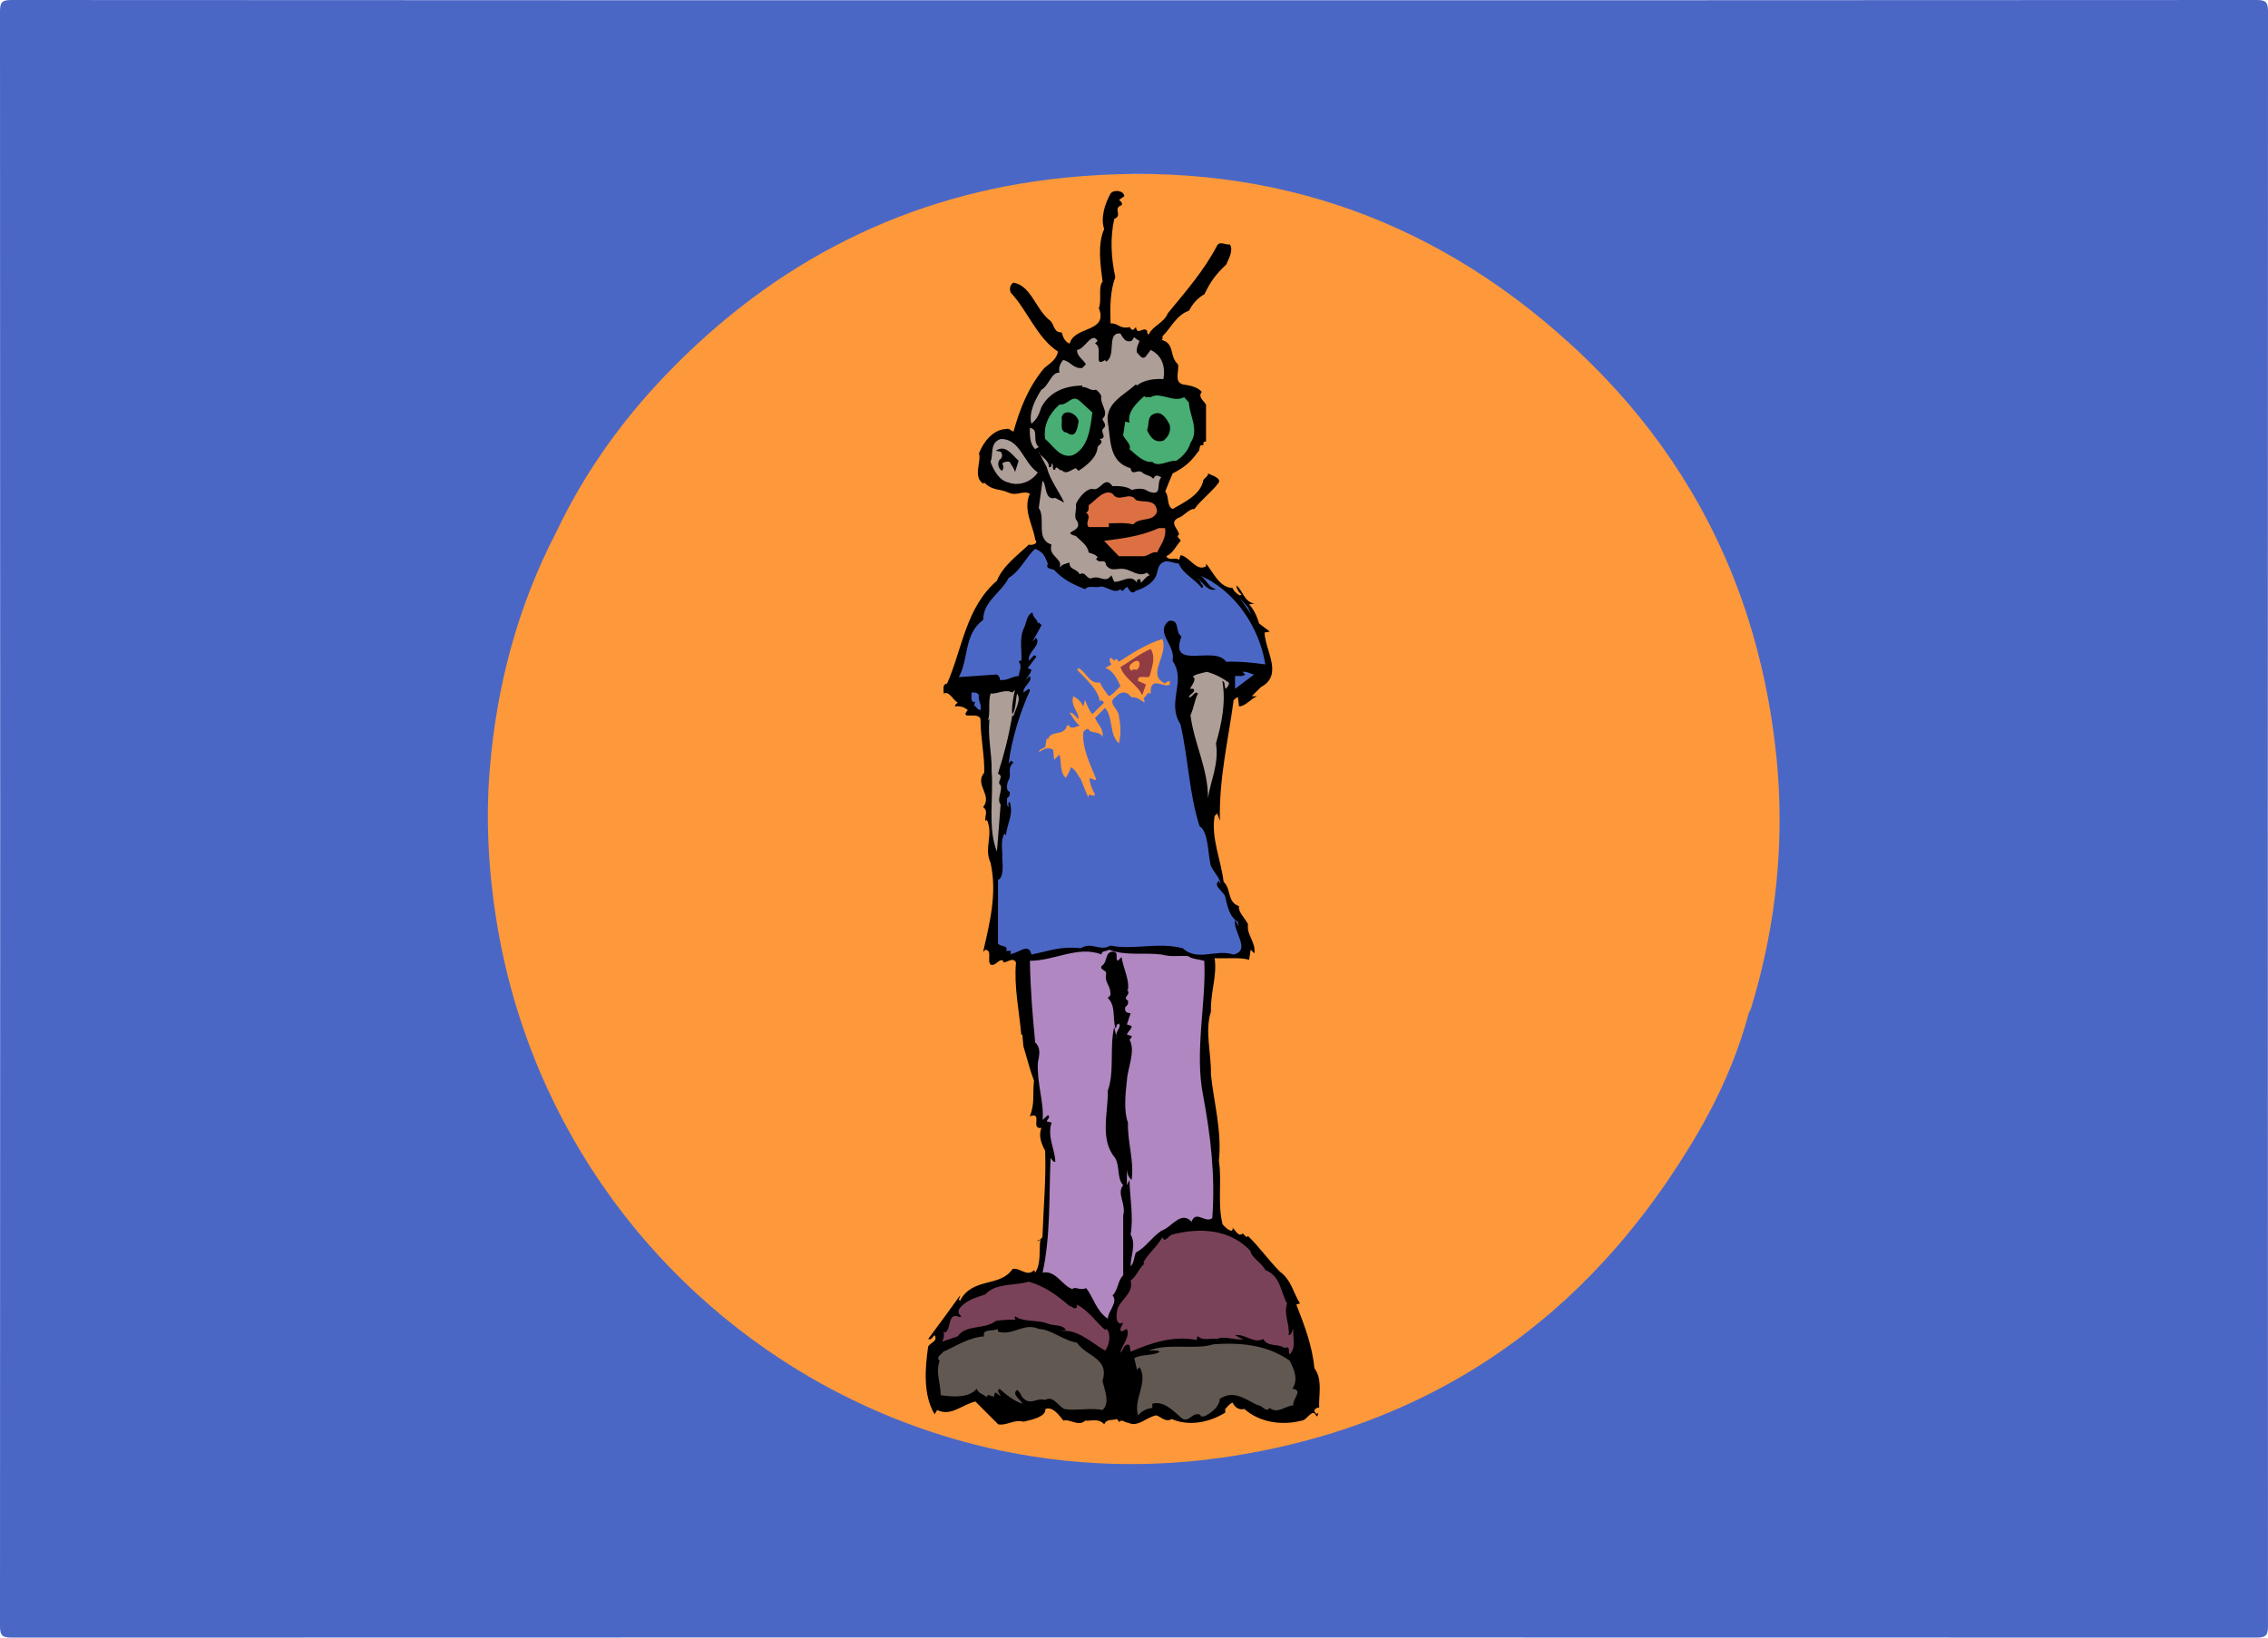 <?xml version="1.0" encoding="utf-8"?>
<!-- Generator: Adobe Illustrator 25.2.1, SVG Export Plug-In . SVG Version: 6.00 Build 0)  -->
<svg version="1.1" id="Capa_1" xmlns="http://www.w3.org/2000/svg" xmlns:xlink="http://www.w3.org/1999/xlink" x="0px" y="0px"
	 viewBox="0 0 900 650" style="enable-background:new 0 0 900 650;" xml:space="preserve">
<style type="text/css">
	.st0{fill:#FD993A;}
	.st1{fill:#4B67C6;}
	.st2{fill:#AE9E98;}
	.st3{fill:#48AE73;}
	.st4{fill:#DC7043;}
	.st5{fill:#913B43;}
	.st6{fill:#B087C0;}
	.st7{fill:#7A4259;}
	.st8{fill:#625852;}
</style>
<rect x="134.46" y="69.03" class="st0" width="581.28" height="522.07"/>
<path class="st1" d="M900,4.59c0-3.75-0.84-4.6-4.59-4.59C746.94,0.11,598.47,0.09,450,0.09S153.06,0.11,4.59,0
	C0.84,0,0,0.84,0,4.59C0.1,218.2,0.1,431.8,0,645.41c0,3.75,0.84,4.59,4.59,4.59c57.93-0.02,115.86-0.02,173.79-0.03
	c31.48-0.01,62.95-0.01,94.43-0.02c0.64,0,1.28,0,1.92,0c1.22,0,2.44,0,3.66,0c6.63,0,13.25,0,19.88,0c4.25,0,8.51,0,12.76,0
	c3.85,0,7.7,0,11.55,0c1.01,0,2.03,0,3.04,0c11.26,0,22.52-0.01,33.79-0.01c0.38,0,0.76,0,1.14,0c0.36,0,0.71,0,1.07,0
	c0.1,0,0.2,0,0.29,0c3.16,0,6.32,0,9.49,0c4.22,0,8.43,0,12.65,0c0.65,0,1.29,0,1.94,0c9.18,0,18.35,0,27.53,0c1.07,0,2.15,0,3.22,0
	c1.09,0,2.19,0,3.28,0c7.96,0,15.91,0,23.87,0c1.79,0,3.58,0,5.37,0c29.03,0,58.07,0.01,87.1,0.01c8.63,0,17.25,0,25.88,0
	c0.74,0,1.48,0,2.22,0c48.31,0,96.62,0.02,144.93,0.02c0.71,0,1.41,0,2.12,0c0.43,0,0.85,0,1.28,0
	c60.87,0.01,121.74,0.01,182.61,0.03c3.75,0,4.59-0.84,4.59-4.59C899.9,431.8,899.9,218.2,900,4.59z M552.66,560.01
	c-7.68,3.27-15.58,6.19-23.73,8.73c-1.66,0.52-3.35,1.01-5.03,1.5c-7.9,2.29-16.02,4.25-24.36,5.87c-1.81,0.35-3.63,0.68-5.46,1
	c-2.94,0.51-5.89,0.99-8.88,1.42c-0.16,0.02-0.32,0.04-0.48,0.06c-2.23,0.32-4.46,0.6-6.69,0.86c-2.34,0.27-4.68,0.5-7.02,0.7
	c-4.01,0.35-8.01,0.61-12,0.77c-5.79,0.23-11.55,0.26-17.28,0.1c-1.02-0.03-2.04-0.07-3.06-0.11c-1.16-0.05-2.33-0.1-3.49-0.16
	c-8.57-0.46-17.06-1.36-25.43-2.67c-3.43-0.54-6.83-1.16-10.22-1.83c-0.34-0.07-0.68-0.13-1.02-0.2c-0.07-0.01-0.14-0.03-0.22-0.04
	c-0.48-0.1-0.95-0.19-1.43-0.29c-25.14-5.3-49.12-14.38-71.22-26.67c-1-0.56-1.99-1.11-2.98-1.68
	c-16.64-9.55-32.18-20.96-46.29-33.97c-0.66-0.61-1.32-1.21-1.97-1.82c-0.52-0.49-1.03-0.99-1.55-1.49c-1.2-1.15-2.4-2.32-3.58-3.49
	c-0.39-0.39-0.79-0.79-1.18-1.18c-2.25-2.27-4.46-4.57-6.63-6.93c-0.36-0.39-0.71-0.78-1.06-1.17c-3.55-3.9-7-7.91-10.31-12.04
	c-0.91-1.14-1.81-2.29-2.7-3.44c-0.88-1.14-1.75-2.29-2.62-3.45c-0.65-0.87-1.31-1.74-1.95-2.62
	c-22.8-31.31-38.83-68.25-45.57-108.92c-3.4-20.5-4.58-41.22-2.88-61.76c2.72-32.84,11.05-64.44,26.38-93.91
	c10.95-23.08,25.55-43.66,43.15-62.06c43.33-45.3,96.18-72.28,158.54-78.58c76.58-7.73,144.02,14.23,200.66,65.95
	c0.24,0.22,0.48,0.44,0.72,0.66c0.16,0.15,0.32,0.29,0.48,0.43c0.15,0.14,0.3,0.27,0.45,0.41c0.39,0.36,0.79,0.71,1.18,1.08
	c0.96,0.9,1.91,1.82,2.85,2.73c0.37,0.36,0.75,0.71,1.12,1.07c0.07,0.07,0.14,0.13,0.21,0.2c0.61,0.6,1.21,1.21,1.82,1.82
	c1.02,1.02,2.04,2.04,3.05,3.07c0.41,0.42,0.81,0.85,1.22,1.27c13.61,14.17,25.22,29.4,34.84,45.63c0.66,1.12,1.32,2.24,1.96,3.37
	c0.07,0.17,0.16,0.34,0.28,0.5c0.27,0.48,0.54,0.95,0.81,1.43c0.39,0.7,0.78,1.41,1.17,2.12c0.14,0.26,0.28,0.52,0.42,0.78
	c1.39,2.56,2.74,5.14,4.03,7.75c0.77,1.55,1.52,3.12,2.26,4.69c0.26,0.55,0.51,1.09,0.76,1.64c0.05,0.1,0.09,0.2,0.13,0.29
	c0.3,0.65,0.59,1.3,0.88,1.95c0.09,0.2,0.18,0.39,0.27,0.59c0.81,1.82,1.59,3.64,2.36,5.48c0.24,0.59,0.48,1.18,0.72,1.77
	c0.18,0.44,0.35,0.88,0.52,1.31c0.23,0.58,0.46,1.16,0.69,1.74c0.21,0.54,0.43,1.09,0.64,1.63c0.33,0.87,0.65,1.75,0.98,2.62
	c0.31,0.83,0.61,1.65,0.91,2.48c0.08,0.23,0.16,0.46,0.24,0.69c0.15,0.42,0.29,0.83,0.43,1.25c0.34,0.99,0.7,1.97,1.03,2.96
	c0.13,0.39,0.25,0.78,0.38,1.17c0.27,0.82,0.54,1.65,0.8,2.48c5.25,16.55,8.9,33.89,10.92,51.99c2.34,20.96,2.02,41.73-0.83,62.27
	c-0.09,0.68-0.18,1.36-0.28,2.04c-1.12,7.58-2.59,15.13-4.4,22.65c-0.25,1.04-0.49,2.08-0.75,3.12c-1.07,4.22-2.24,8.42-3.52,12.62
	c-0.19,0.62-0.58,1.18-0.87,1.77c-4.75,17.83-12.33,34.51-21.72,50.26c-0.15,0.26-0.32,0.51-0.47,0.77
	c-0.42,0.7-0.85,1.39-1.28,2.08c-2.84,4.65-5.77,9.18-8.78,13.59c-0.32,0.47-0.64,0.95-0.97,1.42c-2.28,3.3-4.62,6.53-7,9.69
	c-0.33,0.43-0.66,0.87-0.99,1.3c-1.67,2.19-3.36,4.34-5.08,6.46c-0.53,0.66-1.06,1.33-1.59,1.98c-3.37,4.09-6.84,8.04-10.4,11.86
	c-0.5,0.54-1.01,1.06-1.51,1.6c-2.23,2.36-4.5,4.69-6.8,6.95c-0.57,0.56-1.14,1.12-1.72,1.67c-1.39,1.34-2.79,2.67-4.2,3.97
	c-0.6,0.55-1.21,1.08-1.81,1.62c-0.76,0.69-1.53,1.38-2.3,2.06c-0.49,0.43-0.97,0.87-1.46,1.29c-2.73,2.36-5.52,4.64-8.34,6.87
	c-1.08,0.86-2.16,1.71-3.26,2.55C588.47,542.09,571.25,552.1,552.66,560.01z"/>
<path d="M410.75,505.16c2.53-3.58,1.47-9.26,2.1-13.05h-0.63c-2.1,1.69,1.68-0.42,1.47-1.47c0.42-12,1.47-22.94,1.05-33.89
	c-1.47-2.74-2.74-5.9-1.47-9.05c-4.63,0.63,0.84-6.52-4.63-4.63c2.1-4.84,1.05-9.05,1.68-14.1c-1.89-5.05-2.53-8.21-4.21-13.68
	l-0.42-4.63h-0.42c-0.84-9.47-2.95-19.16-2.1-28.63c-1.26-2.31-3.37,0-5.05,0v-0.63c-1.68-1.26-2.95,2.32-5.05,1.47
	c-1.47-1.68,0.84-5.68-2.1-5.89l-0.84,0.84c2.53-11.16,5.68-23.15,2.95-35.36c-2.74-5.89,1.26-11.16-1.47-17.05l-0.63,0.42
	c-0.21-2.32,1.26-3.79-0.84-5.47c3.79-4.84-3.58-8.84,0.42-13.68c0.21-6.74-1.47-13.68-1.47-21.26c-0.84-3.16-8.63,0.63-5.05-3.58
	c-1.47-1.26-3.16-1.68-5.05-1.47c-0.21-0.63,0.63-1.05,1.05-1.47c-1.89-1.05-3.37-4.84-5.68-3.58c0.42-0.63-0.84-3.79,1.47-4
	c6.1-13.89,7.37-30.1,19.79-40.84c2.32-5.89,8.21-10.1,12.63-14.31c1.26,0.42,4-0.42,2.53-1.89c-0.63-5.47-5.05-11.79-2.1-18.31
	c-2.74-1.47-5.05,1.05-8.42-0.42c-3.58-1.68-6.31-0.63-9.68-4l-0.42,0.42c-4.21-2.74-0.63-8.84-1.68-12
	c1.68-4.42,5.47-9.47,10.74-9.68c1.26-0.42,1.89,0.63,2.95,1.05c2.53-9.05,5.89-17.68,12.21-25.26c2.32-1.89,4.84-3.37,5.47-6.53
	c-8.21-5.26-12.21-16.42-18.73-23.37c-0.63-1.26-0.42-3.16,1.05-4c6.95,1.26,8.63,10.1,14.1,14.73c2.32,1.47,1.47,5.05,5.05,5.05
	c0.42,1.68,1.26,3.79,3.16,4.42c1.89-7.16,15.37-4.21,11.58-14.1c1.26-3.16-0.42-8.21,1.47-10.52c-0.84-6.53-2.1-14.73,0.63-20.84
	c-1.47-4.42,0.21-9.89,2.53-14.1c1.26-1.68,5.26-1.26,5.47,1.05l-2.1,1.47c0.63,0.63,1.47,1.05,1.05,2.1
	c-3.79,1.26,0.63,4-2.95,5.47c-1.68,7.58-1.26,15.37,0.42,23.15c-2.1,5.47-2.1,12-1.89,18.31c3.16-0.21,3.37,2.32,7.58,1.47
	c0.42,0.42,0.63,1.26,1.47,1.05l1.05-1.05c0.42,3.58,2.95-0.42,4.42,1.47c0,0.63,0,1.26,0.63,1.47c1.68-3.58,5.89-4.42,7.58-8.42
	c7.37-9.05,14.31-16.84,19.58-26.94c1.05-1.89,3.79,0,5.05-0.42c1.47,2.31-0.42,5.68-1.47,8c-4,3.79-6.11,6.53-8.63,11.79
	c-2.74,1.47-4.84,4-6.11,6.53c-5.05,1.68-7.37,7.16-10.52,10.1c0,0.63,0.21,1.26-0.42,1.47c5.47,1.47,2.95,6.52,6.53,9.68
	c0.63,2.53-1.69,6.95,1.89,8c2.95,0.42,5.89,1.05,7.58,2.95c-1.69,2.1,0.84,3.58,1.68,5.05v14.73c-0.63-0.21-0.84,0.21-1.05,0.42
	v1.05c-2.1-0.63-1.05,1.89-2.1,2.53c-3.16,4.42-5.68,6.31-10.1,8.63c-1.05,2.32-1.9,4.63-2.95,7.16c1.68,1.9,0.42,5.68,2.95,6.95
	c4.21-2.53,11.15-5.47,12.21-11.58c0.63-0.84,1.9-1.47,1.9-2.53c1.47,0.84,5.05,1.68,4.21,3.58c-2.74,3.79-6.95,6.74-9.68,10.52
	c-2.1-0.21-4.21,2.95-6.52,3.58c-3.58,1.9,0.21,4.42,0.42,6.53c-1.47,1.05,0.63,1.68,0.63,2.53c-1.9,2.1-2.95,4.84-5.69,6.1
	c1.05,2.1,3.79,0.21,5.05,1.47l0.63-1.9c3.58,0.63,6.31,6.74,10.1,4.42v-1.05c2.95,3.58,5.26,9.47,10.53,9.68
	c0.42,1.26,1.89,2.53,2.95,2.95l0.63-0.42c-1.26-0.84-1.89-2.1-2.1-3.58c2.53,1.89,3.16,6.74,7.16,7.16l-2.1,0.42
	c1.9,1.89,3.16,4.84,4,7.58l4.21,3.16l-2.1,0.42c0.42,7.58,7.58,16.84-1.47,21.68l-3.58,3.58h2.1c-2.53,1.05-4.84,4.21-7.16,4
	l-0.42-3.58c-0.84,0-1.05,0.84-1.69,1.05c-2.1,15.79-5.89,31.15-5.47,47.99l-1.05-2.95l-1.05,1.05c-1.47,8.63,2.53,17.47,3.58,26.1
	c3.16,2.95,1.26,8,6.1,9.68c-0.42,2.31,2.32,4.63,3.58,7.16c-0.63,4.42,3.16,6.95,2.53,11.58l-1.47-1.47l-0.63,4
	c-3.58-1.05-9.05-0.42-13.68-0.63c1.05,7.16-1.68,13.26-1.47,21.26c-2.52,7.37,0.21,17.05,0,24.84c1.05,10.73,4.42,22.52,3.16,34.31
	c1.26,8.21-0.63,16.84,1.47,25.26c1.05,1.05,2.1,2.32,3.58,2.53c0.21-0.21,0.63-0.63,0.42-1.05l-0.42-0.42
	c1.47,0.84,2.53,4.21,4.42,2.53l1.47,1.47l0.63-0.42c4.42,4.21,8.21,9.68,12.63,14.1c4.63,3.37,5.26,8.42,8,12.63l-1.47,0.42
	c3.16,8.21,6.31,16.21,7.16,25.26c3.37,4.63,1.68,10.31,1.9,15.79c-0.84-0.42-1.47,0.42-1.9,0.84c-0.21,0.84,0.63,1.05,0.84,1.68
	l0.63-0.63c0,0.63,0,1.26-0.63,1.47c-1.47-3.79-3.79,1.68-5.89,1.68c-8,2.1-16.84,0.63-22.74-4.63c-2.1,0.63-4-0.84-4.63-2.52
	c-1.26,0.42-2.1,1.68-2.95,2.52v1.47c-6.53,4-14.52,5.47-21.26,2.53c-2.31,1.47-4.21-0.84-6.1-1.47c-4.21,0.84-7.16,4.84-11.16,2.95
	c-1.26,0-2.95-1.89-3.58,0c0.21-0.63-0.63-0.84-0.84-1.47c-1.68,0.63-4.21-0.21-5.05,2.1c-2.32-2.53-5.05-1.26-7.58-1.47
	c-2.74,2.53-6.1-0.84-8.63,0c-1.89-2.32-4.21-5.68-7.16-4.63c0.21,3.16-5.26,4.21-8.63,5.05c-3.79-1.05-6.74,1.68-10.1,1.05
	l-9.05-9.05c-5.05,1.05-9.68,6.11-15.15,3.37l-1.05,1.68c-4.63-7.79-3.79-18.31-2.53-26.94c0.84-1.47,4-2.1,2.53-4.42
	c-0.84,0.42-1.05,2.1-2.53,1.48c4.21-5.69,8.42-11.37,12.63-17.26c0.21,0.84-1.05,1.48,0,2.1c4.84-9.47,16-5.26,20.84-12.63
	c3.16-0.63,5.68,3.37,8.63,0.42"/>
<path class="st2" d="M449.06,135.32l1.05-1.47c0.42,0.42,1.26,1.05,2.1,1.47c-0.21,0.63-1.47,2.74-1.05,4.63
	c1.05,0.84,2.1,3.16,3.58,1.47l1.89-2.53c4.63,2.32,5.89,6.74,5.05,11.58c-3.37-0.21-7.58,0.21-10.52,2.53l-0.42-0.42
	c-4.63,4.21-12,7.37-11.16,14.73c1.26,6.95,0.21,16,9.05,18.52c0.63,3.37,2.74,0.21,4.63,1.68c1.26,1.26,3.16,1.05,4.42,2.53
	c1.05-2.1,1.89-1.05,3.16-0.63c-2.32,2.53,0.84,7.79-5.05,5.68c-2.11-1.47-4.21-1.26-6.74-0.63c-1.47-1.26-4.63-1.68-7.58-1.47
	c-3.16-4.63-4.84,2.32-8,1.05c-2.53,0-5.47,3.58-6.53,6.11c0.42,2.31-1.05,5.05,0.42,6.52c2.74,4.63-6.74,4.21-0.42,6.11
	c1.68,1.68,4.84,3.79,5.05,6.52c1.26,0.42,2.95,0.84,3.58,1.9l-0.63,0.63c1.47,2.32,3.58-0.63,4,2.53c2.1,2.74,4.21,1.05,7.16,1.47
	c2.95,0.42,5.68,3.37,9.05,1.47l1.05,1.05c-1.47,0.42-2.31,2.1-3.58,2.95c0-0.42,0.21-1.05-0.42-1.47c-0.42,0-0.84,0.21-1.05,0.63
	v0.84c-2.32-3.79-6.1,0-9.05-0.42l-1.05-2.53c-2.53,3.37-4.21,0-7.58,1.05c-2.32,1.05-2.53-2.95-5.05-1.47
	c-1.05-2.32-4.21-1.68-4-4.63c-1.47,0.42-2.95,0.63-4,2.1c1.68-3.79-4.63-4.42-3.16-9.26c-6.52-2.1-2.1-10.31-5.05-14.52l1.47-10.74
	c1.68,0.84,0.63,8,5.05,6.74l3.58,1.89c-1.9-4.21-5.68-9.05-6.95-14.1l-3.16-6.11c-0.21,1.26,4.42,3.37,4,6.11
	c0.63,0.21,0.84-0.21,1.05-0.42v-1.05c1.26,0.63-0.21,2.74,1.47,2.53c0.21-2.53,2.32,1.26,2.53,0c1.68,2.31,4-0.21,5.68-0.63
	l1.05,1.05c3.58-2.32,7.37-5.47,7.58-9.47c0.42-0.84,1.89-1.26,1.47-2.53l-0.63-0.63c3.58-0.42-0.42-2.95,1.68-4.42
	c1.26-1.26-0.42-2.53-0.63-3.58c2.95-2.53-1.05-5.68-0.42-9.05c-0.42-1.05-1.26-1.89-2.1-2.53c-2.32,0.63-3.37-1.26-5.47-1.05V153
	c-6.74,0.21-12.84,2.32-16.21,8.63c-0.84,2.53-1.68,4.84-4,6.53c-1.05-4.42,1.47-9.47,4-13.47c2.95-1.47,4-7.16,7.16-6.74
	c-0.42-1.89,0.21-3.58,1.47-5.05c3.16,0.63,4,3.58,7.58,3.16l1.47-1.47c-1.47-2.31-3.37-2.95-3.58-5.68
	c3.16-0.21,5.89-7.58,8.21-3.58l-1.05,1.05c3.58,1.26-1.05,9.89,4,6.53l0.42,0.63c4.21-2.31,0-11.79,5.68-11.16
	C445.48,133.63,446.32,136.16,449.06,135.32z"/>
<path class="st3" d="M471.79,159.74c0.21,5.26,4.21,10.95,0.63,16c-0.84,2.95-2.95,5.47-5.68,7.16c-3.37-0.21-7.16,2.74-9.47,0.42
	c-3.37,0.42-6.31-2.74-9.05-5.05c0.84-1.89-1.68-3.58-2.53-5.47l0.84-5.47l1.68,0.42c-1.05-4.21,3.16-8.21,5.89-10.52
	c0.63,0.84,1.69,0.21,2.53,0.42c3.58-2.32,9.05,2.32,13.26,0L471.79,159.74z"/>
<path class="st3" d="M433.48,163.73c-0.84,6.53-1.68,14.31-8,17.05c-5.05,1.05-7.37-3.79-10.74-6.53
	c-0.84-5.68,1.89-10.31,5.68-13.68c3.37,0.42,4.84-4.21,8-1.47L433.48,163.73z"/>
<path d="M428.01,167.31c-0.42,2.1-0.84,7.16-4.63,4.42c-3.16-0.42-1.68-3.79-2.1-6.11C422.33,161.84,427.59,164.16,428.01,167.31z"
	/>
<path d="M464.21,168.79c0.42,2.53-0.42,4.42-2.53,6.11c-3.58,1.05-5.26-1.47-6.52-4.21c1.05-2.1-0.21-5.68,3.16-6.53
	C461.27,163.1,463.37,166.89,464.21,168.79z"/>
<path class="st2" d="M412.22,177.42l-1.47,0.84c-2.1-2.1-2.1-5.26-2.1-8.42C412.64,170.47,409.27,174.89,412.22,177.42z"/>
<path class="st2" d="M411.8,187.52c-2.1,3.37-7.16,5.68-11.58,4c-3.79-0.84-5.89-4.84-7.16-8.21c1.26-2.95-0.42-7.58,4-9.05
	C404.85,174.05,406.12,183.73,411.8,187.52z"/>
<path d="M404.22,182.89l-1.47,4.63c0-1.26-1.26-2.53-2.1-4.21c-1.47-0.21-1.89,0-2.95,0.63c0.63,1.26,0.63,1.68,0,2.95
	c-1.47-0.63-2.1-2.95-1.05-4.42c1.26-0.63,1.26-2.31,0.42-3.16l-1.9-0.42C398.96,176.36,401.28,180.15,404.22,182.89z"/>
<path class="st4" d="M450.74,198.47c2.95,1.26,8-0.84,8.42,4.63c-1.69,4.42-6.74,1.89-9.47,5.05c-3.58-0.84-6.53-0.42-9.68-0.42
	v1.47h-8c-1.68-1.89,1.47-4-1.05-5.68c1.26-0.63,1.05-1.89,1.05-2.95c2.95-2.1,6.11-6.53,9.47-4.63
	C444.01,199.94,448.22,194.68,450.74,198.47z"/>
<path class="st4" d="M462.32,209.62c0.63,3.79-1.69,6.52-3.16,9.68c-1.47-0.63-3.16,1.05-5.05,1.47h-10.1l-5.89-6.1
	c6.74-0.84,14.94-1.89,21.68-5.05H462.32z"/>
<path class="st1" d="M415.8,223.73c-1.05,2.32,1.68,1.89,2.53,2.53c3.58,3.79,7.37,5.68,12.21,7.58c1.47-1.47,3.16-0.63,5.47-0.84
	c2.74-1.05,5.89,3.16,8.63,0.84c0.21,0.84,1.26,0.84,1.47,0l1.05-0.84c0.42-0.63,1.26,3.79,3.58,1.47c2.95-0.84,7.58-3.16,8.42-7.16
	c0.42-1.89,0.84-3.79,3.16-4.42c1.05-0.42,3.58,0.63,5.47,0.84c1.47,4,6.74,6.31,9.05,9.68c1.68-0.84-0.63-1.47-0.42-2.53
	l-1.47-1.47c2.1,1.26,4.42,5.89,7.58,4.42c-3.16-0.63-3.79-4.21-6.52-5.47c14.1,5.89,23.79,20.84,26.1,35.36
	c-4.63-0.63-9.89-1.26-15.58-1.05c-4.42-6.74-22.94,3.79-17.68-10.1c-2.74-1.47-0.42-6.95-5.05-6.1c-5.68,4.63,2.95,9.68,1.48,15.79
	c5.68,8.21-2.53,16.42,3.16,25.26c3.16,13.68,3.37,27.36,7.58,40.42c3.58,2.31,3.16,10.31,4.42,15.58c1.26,2.74,3.58,4.84,4,7.58
	l-0.84-1.47c-2.31,2.1,1.68,4,2.53,6.1c0.84,3.58,1.68,8.21,5.05,10.11l0.42,1.89l-1.47-2.53c-1.05,4.42,6.52,12-0.63,13.68
	c-7.37-2.31-14.1,2.95-20.21-2.52c-9.89-2.53-19.79,0.84-28.63-1.05c-4.21,2.52-7.37-1.69-11.79,1.05
	c-8.21-0.84-12.21,1.05-19.58,2.52c-1.05-4.84-5.05-0.63-7.58-0.42l-0.63,0.42v-1.47h-1.89c1.26-2.32-2.32-1.47-3.16-2.95
	c0-7.79,0-17.47,0-25.26c2.31-0.63,1.89-6.11,1.68-8.63c0.21-3.16-0.84-6.53,0.84-9.68l0.63,0.63c0.42-4.42,3.16-8.42,1.47-13.26
	c-0.84,0.42-0.42,1.47-0.42,2.1c-1.05-0.84-0.42-2.31-0.63-3.58c1.05-0.63,1.26-1.47,1.05-2.53c-1.68-0.42-1.05-3.37-0.42-4.63
	c1.47-2.53-0.84-4.21,1.89-6.95c-0.21-0.21-0.42-0.63-1.05-0.63l-0.84,1.05c1.26-10.1,4.84-21.05,8.42-28.84
	c0.21-0.42-0.21-0.63-0.42-0.84l-2.1,1.47c-0.21-2.74,3.79-4.21,2.53-6.53l-1.47,1.47c0.63-1.47,1.89-2.53,2.1-4l-1.47-0.63
	l3.37-4.42c-0.21-0.84-1.05-0.84-1.47,0l-1.47,1.47c-0.42-3.79,5.05-6.11,2.95-9.05l-1.47,1.47l3.58-6.53l-1.05-1.05l-0.42,0.42
	c0-1.68-2.1-2.32-2.1-4.42c-2.53,1.05-2.32,4.42-3.58,6.53c-1.68,4.21-0.63,7.79-0.84,12.63c-0.63-0.21-0.84,0.21-1.05,0.42
	c1.47,1.89,0.21,3.58,0,5.68c-2.74,0-4.63,2.1-7.58,1.47c0.21-1.05-0.42-1.47-1.05-2.1l-15.16,1.05c4-7.16,1.9-17.05,9.68-22.73
	c0-7.37,6.95-10.52,10.1-16.63c4.84-2.95,6.74-8.21,10.52-11.58C414.12,219.3,414.54,220.57,415.8,223.73z"/>
<polygon class="st1" points="496.63,243.93 492,237.41 495.16,240.99 "/>
<path class="st0" d="M461.27,253.62c2.52,6.74-6.53,14.1,1.05,17.68c0.42-0.63,1.26-0.84,1.9-1.05v1.47
	c-2.1,1.47-7.16-3.16-7.58,2.1v1.47c-0.42,0.21-0.63-0.21-0.84-0.42l-2.11,2.53c0.63,0.21,0.42,0.84,0.42,1.47
	c-1.26-0.84-2.95-2.32-5.05-2.1c-2.1-2.53-4.21-2.53-6.53,0c-3.37,2.32,1.68,4.84,1.47,7.58c0.84,4,0.84,7.58,0,10.73
	c-4-3.79-2.1-10.1-5.47-14.1l-4,4c1.05,2.53,3.58,4.42,2.95,7.58c-0.84-2.53-5.05-1.26-5.47-3.16c-1.05-0.21-1.47,0.63-2.1,1.05
	c-0.63,6.53,2.74,12.84,5.05,18.73c-0.21,1.05-1.68-0.21-2.53-0.42c-0.21,1.9,1.05,4.84,2.1,6.53c-0.63,1.68-2.95-1.47-2.53,1.47
	c-1.05-2.1-2.1-5.05-3.16-7.58c-1.26-1.47-1.89-3.79-4-4.63c-0.21,1.68-1.26,2.95-1.89,4.21c-2.53-2.1-1.68-6.74-2.53-9.26l-2.1,2.1
	l-0.42-4c-1.89-1.26-4-0.21-5.68,1.05c0.21-1.47,1.68-1.47,2.53-2.1l0.63-3.58l0.42,0.63c1.26-4.21,6.53-1.05,7.58-5.68h1.05v0.63
	c1.05,0.63,2.74,0,4-0.63c-1.68-1.05-2.95-3.58-4-5.05c1.47-0.21,2.31,1.68,3.58,2.53c0.21-2.74-3.37-5.26-2.1-9.05
	c1.89,1.05,2.95,2.1,4,4l0.63-2.53c0.84,1.89,1.47,4,2.95,5.68l4.63-4.63l-1.05-1.05l-0.63,0.63c-0.42-4.42-5.47-8.84-9.05-12.63
	l0.63-0.63c2.95,1.47,4.42,6.53,8.42,5.68c0.84,1.9,2.32,3.79,3.58,5.47c2.1-1.05,2.74-2.32,4.63-4c-1.26-2.74-3.16-6.53-6.1-7.16
	l2.53-1.47c-0.63-0.63-1.05-1.89-0.42-2.53c0.63-0.21,0.84,0.63,1.47,1.05c0.21-0.21,0.42-0.63,1.05-0.63l0.84,1.05
	C449.48,259.09,455.16,255.51,461.27,253.62z"/>
<path class="st5" d="M456.21,268.35c-0.84,1.26-4.84-1.05-4.63,1.89l3.16,1.47l-1.47,4.21c-2.1-4.42-7.16-6.53-8.63-11.16
	c4-2.32,7.79-5.47,12-7.16C458.74,260.98,457.06,264.98,456.21,268.35z"/>
<path class="st0" d="M452.21,263.3c0,1.05-0.21,1.89-1.05,2.53c-0.63,0-1.68-0.42-2.1,0.42c-1.05-0.63-1.05-1.68-0.42-2.53
	C449.48,262.88,451.79,261.19,452.21,263.3z"/>
<path class="st2" d="M487.58,270.88c0.42,1.05-0.63,1.68-1.05,2.53c-1.05-0.84,0-2.53-1.47-3.16c1.47,8.63-0.21,16.63-2.53,24.84
	c1.26,8.21-2.1,14.52-3.16,21.68c0-11.79-5.47-21.47-6.95-32.84c1.47-3.37,1.68-6.31,2.95-8.63c-1.26-1.47-2.1,1.68-3.58,1.47
	c0-1.26,3.16-2.1,1.68-3.37h-1.05c-0.84,0.21,2.95-3.79,1.05-4.63c-0.42-0.84,3.58-1.68,5.47-2.1
	C482.1,267.51,484.84,268.98,487.58,270.88z"/>
<path class="st1" d="M497.68,267.72l-7.58,5.68v-5.05c1.26-0.21,2.95,0.42,4-0.63l-1.05-1.05
	C494.95,266.46,496.21,267.51,497.68,267.72z"/>
<path class="st2" d="M401.7,283.51c1.47-1.89,1.26-5.47,1.89-8.21c1.9,2.32-0.84,6.53-1.47,9.05l-0.42-0.42
	c-1.47,8.63-3.16,15.16-5.68,23.15c2.74,1.26-0.84,3.16,1.05,4.63c0.84,1.89-1.68,5.68,0,7.58c-0.42,6.31-1.05,13.05-1.47,18.73
	c-3.79-9.47-1.26-21.89-2.1-31.78c0.21-7.16-1.68-13.47-0.84-20.84l-0.63,0.63c1.05-2.95,0-7.37,1.05-10.74
	c2.95,0.21,5.68-1.89,8.63-0.42l1.05-1.05C402.33,275.93,401.28,280.56,401.7,283.51z"/>
<path class="st1" d="M388.44,275.93c-0.42,2.31,1.26,3.58,0.63,5.89c-1.05,0-1.68-1.26-2.53-1.89l0.42-1.47
	c-2.1,1.05-1.26-2.95-1.47-3.58C386.54,274.88,387.8,274.67,388.44,275.93z"/>
<path class="st6" d="M460.85,378.86c3.79,1.05,6.95,0.42,10.52,0.63c1.89,1.26,4.42,1.26,6.53,1.89c0.84,16.42-4,36.21-0.42,53.68
	c2.95,16,4.84,31.78,3.58,48.41c-2.74,2.31-6.52-3.37-8.21,1.47c-4.21-4.63-8,2.32-12,3.58c-4,2.74-6.31,6.73-10.1,8.63
	c-0.84,1.9-0.63,4-2.1,5.47c0-4.21,2.31-8.63,0-12.63c1.26-7.16-0.42-15.15-0.42-21.68l-1.05,2.1v-6.74c0,1.9,0.63,3.79,1.89,4.63
	c1.05-7.58-1.68-14.73-1.47-22.74c-1.68-4.21-1.05-11.37-0.42-16.63c0.21-4.84,3.58-11.79,1.05-16.21c0.21-0.42,1.05-0.84,0.84-1.47
	l-1.89-0.63c0.42-1.26,1.89-2.1,1.89-3.37l-1.89-0.63l1.47-4.42c-1.47-0.21-2.53-0.42-2.1-2.53c1.05-0.63,1.26-1.47,1.05-2.53
	c-2.53-1.26,1.68-2.53-0.42-4.21h0.42c0.63-4.21-1.9-8.63-2.53-13.05l-1.47,1.47c-1.26-0.84,0.42-2.95-1.47-3.58
	c-4-0.42-2.32,4.21-5.05,5.68c-0.63,1.68,1.89,1.47,1.89,2.95c-0.84,4,1.89,4.42,1.68,8.63l-1.05,1.05c3.16,3.16,1.89,7.37,2.95,12
	c0.63-0.21,0.42-0.84,0.63-1.47c0.42,0.21,0.63-0.21,0.84-0.42c1.26,1.9-2.1,3.37-0.84,6.11l-1.05-4.63
	c-1.89,8,0.21,17.68-2.53,25.26c0.21,8.63-3.37,19.37,2.95,26.73c1.9,3.37,0.63,8.21,3.16,10.74c-2.74,3.37,1.26,7.37,0,12v23.79
	c-2.31,2.31-1.89,5.68-4.21,8c2.32,2.74-1.89,6.31-1.89,9.26c-4.84-3.37-5.47-8.21-8.63-12.21c-2.31,1.26-4.21-0.84-5.47,0.42
	c-4.21-1.47-6.53-7.58-11.79-6.52c3.16-14.11,2.53-30.52,3.16-45.47c0.63,0.63,1.05,1.68,1.89,1.47c0-4.63-3.37-9.89-1.47-15.58
	l-1.89-0.42c0-0.84,1.68-1.68,0.42-2.52l-2.1,1.89c0.63-6.74-2.32-14.52-1.89-22.73c0.42-2.31,1.47-5.68-1.05-8
	c-1.05-10.52-1.9-21.26-2.1-32.42c9.89,0,18.94-6.1,28.42-2.53c0-1.68,2.1-1.05,2.95-1.89C446.74,379.49,453.9,378.02,460.85,378.86
	z"/>
<path class="st7" d="M496.21,496.53c0.42,2.74,4.84,5.05,5.89,7.58c6.11,2.31,6.11,8.84,8.63,13.26c-1.47,4.63,1.26,8.42,0.63,12.63
	c1.26-0.21,1.26-1.68,1.9-2.52c-0.42,3.37,1.26,7.37-1.47,10.1c-0.84-0.84,0.63-3.58-2.1-2.53c-2.53-1.9-6.53-0.21-8.42-3.58
	c-3.58,2.1-7.58-2.32-11.16-1.48c1.05,0.42,2.1,1.48,3.58,1.48c-2.95,0.84-7.79-1.48-10.73,0c-2.53-0.42-5.68,0.84-7.58-1.05
	c-0.63,0.42-0.42,1.05-0.42,1.47c-9.68-1.9-18.31,1.26-26.31,4.63l-0.42-2.53c-2.1-1.26-2.53,2.1-3.58,2.95c0-2.31,4-6.11,2.53-9.47
	l-2.1,1.05c-1.26-0.84,0.42-2.53,0.63-3.58c-2.95,1.68-2.74-2.95-2.53-4c0.42-4.84,6.95-7.16,5.47-12.63
	c2.31-1.69,3.16-4.63,5.47-6.74l-0.42-0.42c1.89-3.58,5.68-6.52,7.58-10.11c0.84,2.74,2.52-0.84,4-1.05
	C475.79,487.27,488,487.68,496.21,496.53z"/>
<path class="st7" d="M424.43,518.42c1.05,0,1.89,1.69,2.95,0.42v-1.05c4.84,2.73,7.16,6.52,11.16,10.1l0.42-0.42
	c1.68,1.05,1.68,5.26,0,8l-0.42,0.63c-5.89-3.37-11.37-9.26-18.73-7.58l3.16-0.63c-1.26-2.31-4.84-1.47-7.16-2.52
	c-4.63-1.69-9.47-0.42-13.05-2.95c0,0.63-0.21,1.26,0.42,1.47c-1.26-0.21-5.68,0-8,0.42c-4.63,3.58-11.79,1.26-15.15,6.11l-6.1,2.1
	c0.21-0.63,1.05-2.32,0.42-4l0.63,0.42c2.74-1.26,0.84-8.63,5.89-6.1l0.63-0.42c-1.05-0.63-1.26-1.47-1.05-2.52
	c2.32-3.79,7.37-5.05,10.52-6.11c4.21-4.63,11.58-3.37,17.26-5.05C414.33,510.42,419.38,514,424.43,518.42z"/>
<path class="st8" d="M427.38,532.94c3.58,5.47,13.05,6.11,10.1,15.16c0.84,3.58,3.16,8.84,0,11.58c-4.63-1.05-10.95,0.42-15.15-0.42
	c-2.53-1.26-4.42-5.47-7.58-3.58c-3.79-1.05-5.68,2.52-9.05-1.05c-0.63-0.84-0.84-2.1-2.1-2.95c-2.31,1.9,1.47,3.79,2.1,5.47
	c-2.53-0.63-6.31-3.37-9.05-5.89c-1.47,0.84,0.21,1.89,0.42,2.95l-1.9-1.47c-0.63,0.21-0.63,0.84-0.63,1.47
	c-1.26,0.42-2.1-1.26-2.95,0v0.42c-1.47-1.48-3.16-1.26-4-3.37c-3.37,3.79-9.47,3.16-14.31,2.53c0-5.26-2.1-8.63-0.42-13.68
	c-1.68-1.47,0.84-2.53,1.47-3.58c5.26-2.32,10.1-5.68,16.21-6.1c-1.05-3.16,3.79-1.9,5.47-2.95v1.05c5.89,1.9,10.31-3.79,16.21-1.05
	C417.27,527.68,421.9,532.1,427.38,532.94z"/>
<path class="st8" d="M511.79,540.1c1.68,3.37,3.58,7.37,1.05,11.16c4.63,0.42-0.21,4.21,0.42,6.53c-3.16,0.21-6.31,3.58-9.47,1.05
	c-1.47,2.1-2.95-1.26-4.63-1.05c-5.05-2.32-9.47-6.31-15.16-2.53c0,3.16-3.58,5.69-6.1,6.95h-1.48c0.21-0.42-0.42-1.05-1.05-0.84
	c-2.52-0.42-3.79,3.58-6.52,1.47c-3.37-2.95-7.16-6.95-11.58-5.68v1.69c-2.1,0.21-4,1.05-5.68,2.95
	c-1.89-6.74,4.21-13.05,0.63-19.16l-1.05,1.05l-1.05-4.63c3.16-1.69,7.79-0.84,10.1-2.53c-1.26-0.84-2.95-0.42-4.42-0.42
	c7.58-3.16,18.31-0.21,25.68-2.52C492.84,532.73,503.15,533.99,511.79,540.1z"/>
</svg>
